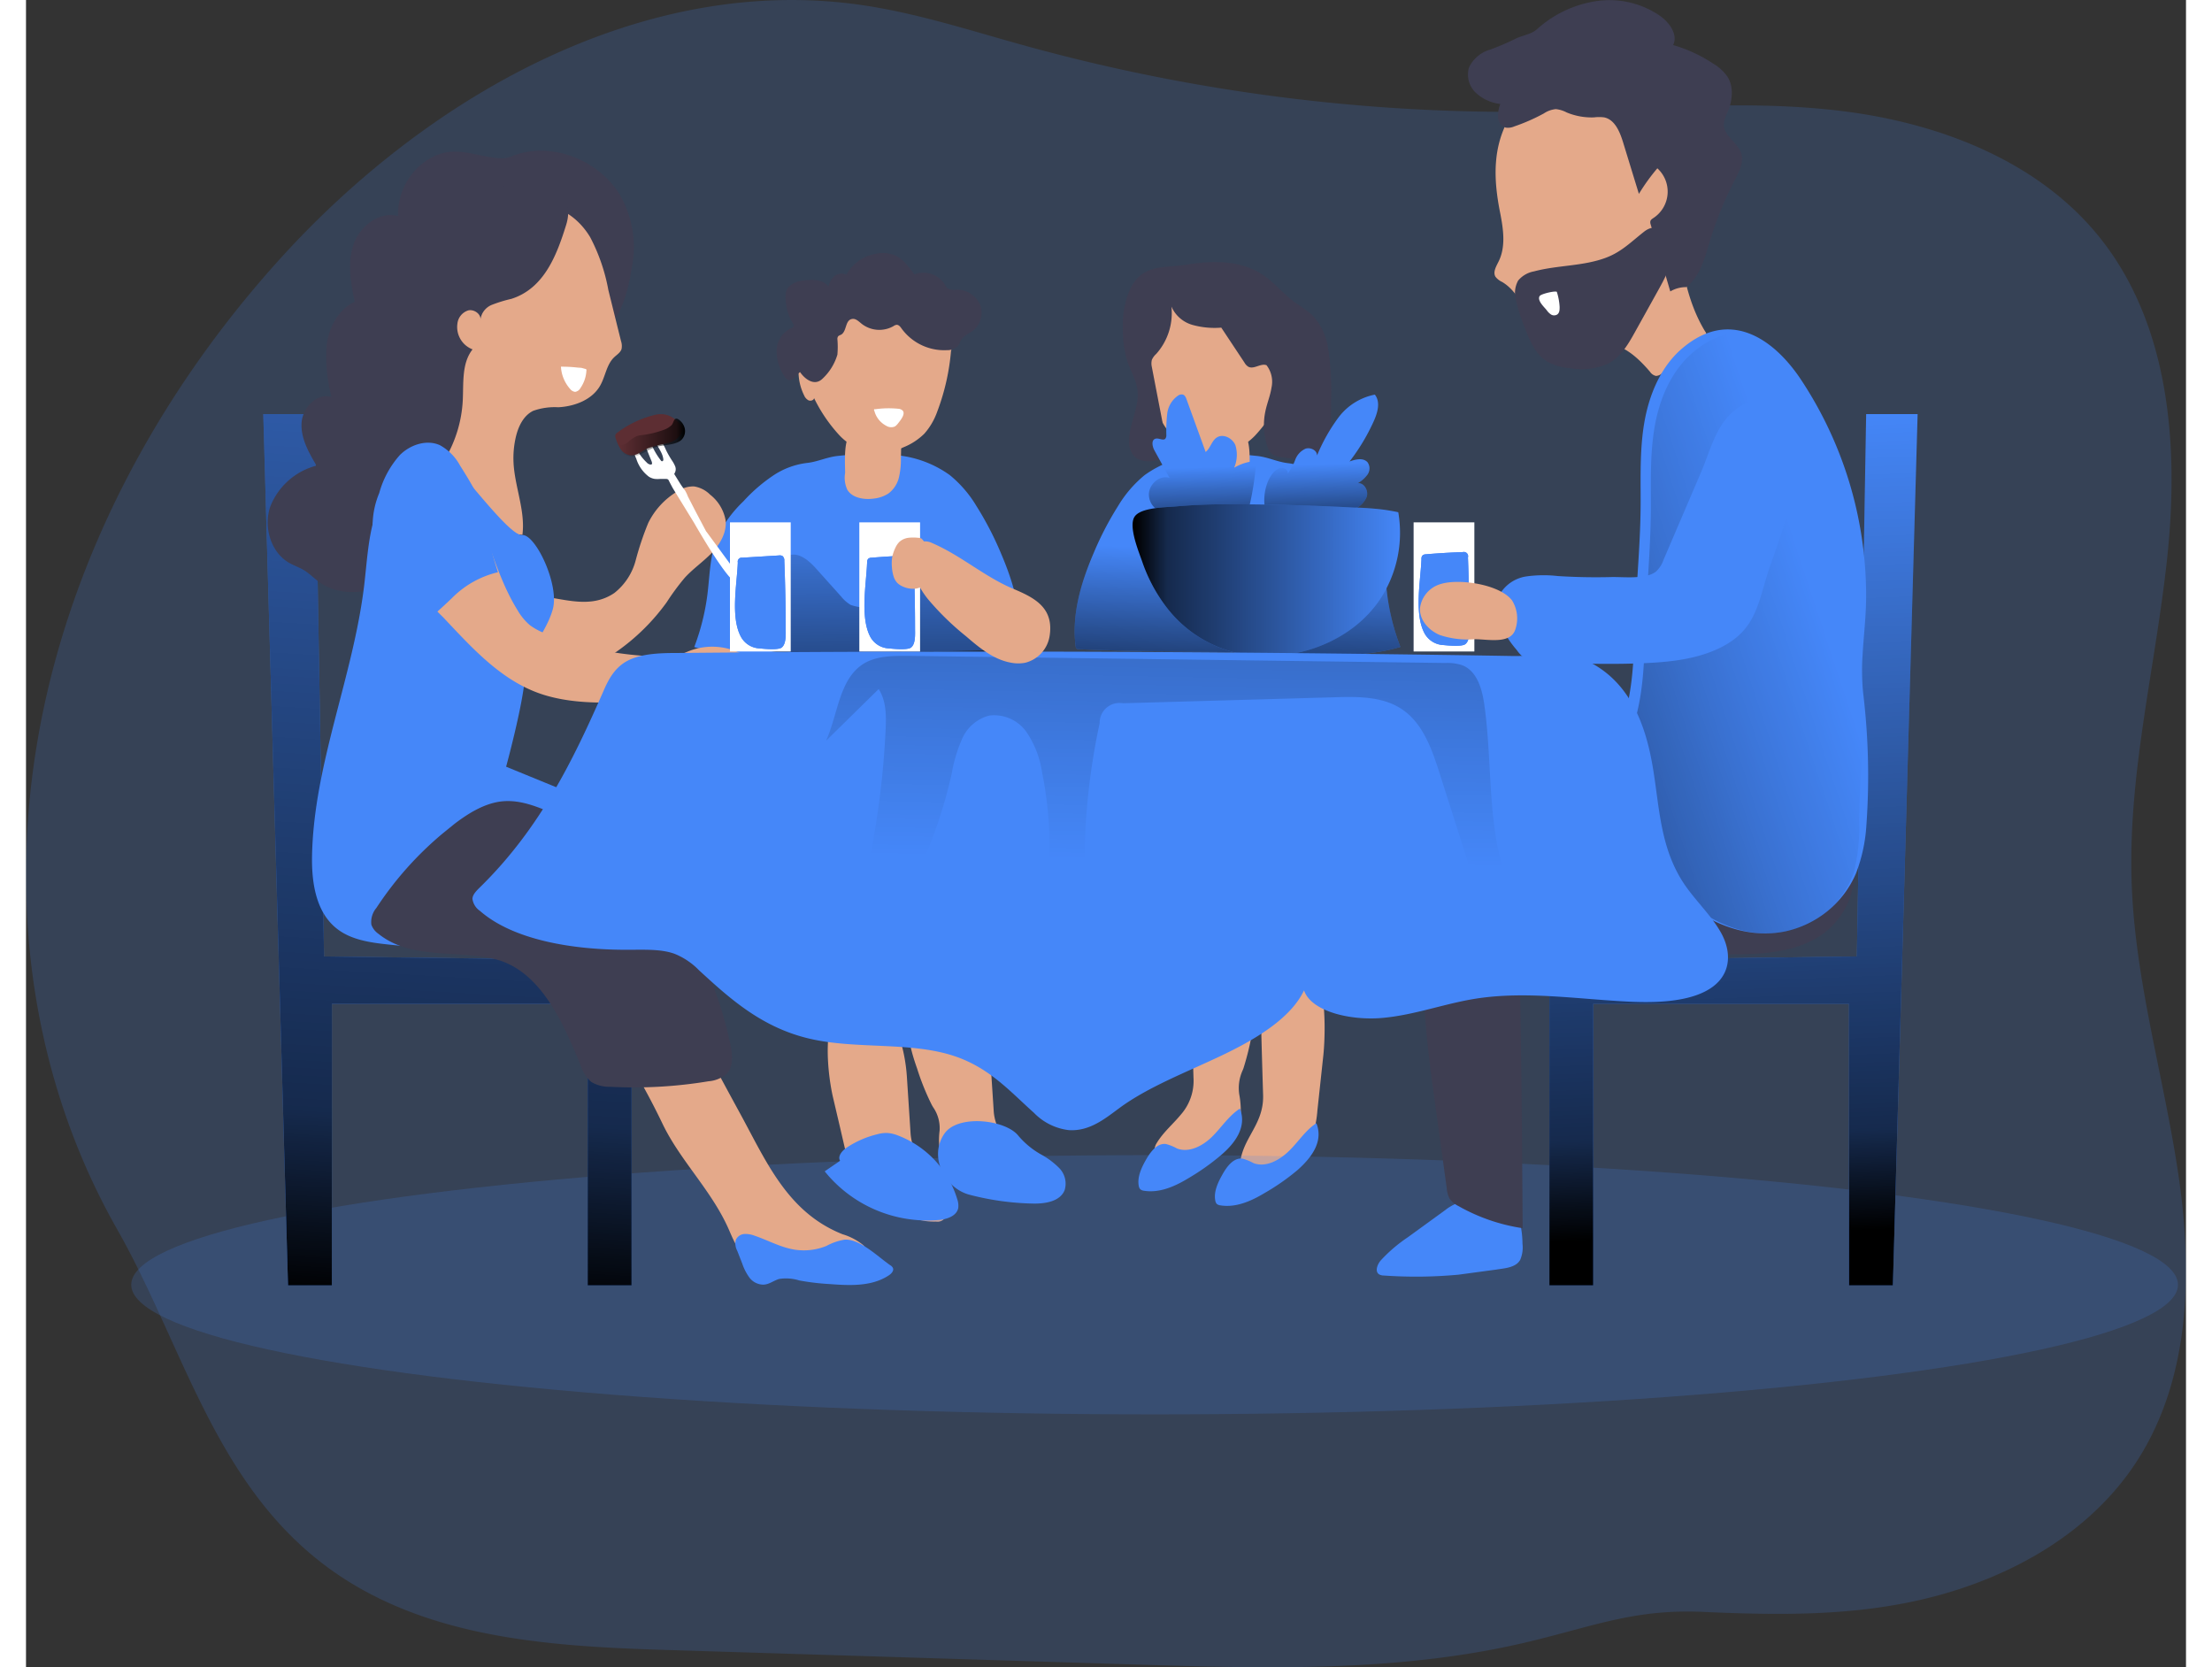 <svg xmlns="http://www.w3.org/2000/svg" xmlns:xlink="http://www.w3.org/1999/xlink" viewBox="0 0 360.5 278.25" width="406" height="306" xmlns:v="https://vecta.io/nano"><rect x="0" y="0" width="360.5" height="278.25" fill="#333333" stroke="none"/><style><![CDATA[.B{fill:#4587f9}.C{fill:#e4a98a}.D{opacity:.18}.E{fill:#3e3e52}.F{fill:#fff}]]></style><defs><linearGradient id="A" x1="170.25" y1="166.18" x2="169.68" y2="118.59" gradientUnits="userSpaceOnUse"><stop offset=".01"/><stop offset=".13" stop-opacity=".69"/><stop offset="1" stop-opacity="0"/></linearGradient><linearGradient id="B" x1="228.45" y1="155.02" x2="229.58" y2="127.71" xlink:href="#A"/><linearGradient id="C" x1="216.6" y1="90.68" x2="216.23" y2="77.45" xlink:href="#A"/><linearGradient id="D" x1="196.69" y1="91.25" x2="196.31" y2="78.01" xlink:href="#A"/><linearGradient id="E" x1="184.7" y1="96.82" x2="229.35" y2="96.82" xlink:href="#A"/><linearGradient id="F" x1="287.51" y1="207.41" x2="282.16" y2="68.88" xlink:href="#A"/><linearGradient id="G" x1="65.73" y1="219.96" x2="80.93" y2="-37.67" xlink:href="#A"/><linearGradient id="H" x1="237.5" y1="167.15" x2="326.08" y2="137.9" gradientUnits="userSpaceOnUse"><stop offset=".01"/><stop offset=".13" stop-opacity=".69"/><stop offset=".77" stop-opacity=".16"/><stop offset="1" stop-opacity="0"/></linearGradient><linearGradient id="I" x1="136.8" y1="108.71" x2="125.86" y2="108.71" xlink:href="#A"/><linearGradient id="J" x1="223.28" y1="33.28" x2="220.37" y2="179.45" xlink:href="#A"/><path id="K" d="M209.19 78.15c.62-.23 1.49.21 1.4.86a8.62 8.62 0 0 0 1.24-2.27 3.27 3.27 0 0 1 1.73-1.86c.82-.27 1.93.27 1.91 1.14a29.67 29.67 0 0 1 3.59-6.36 10 10 0 0 1 6.06-3.8c1 1.26.44 3.07-.22 4.52a33.38 33.38 0 0 1-4 6.64c1-.37 2.28-.67 3 .13a1.77 1.77 0 0 1 0 2.05 5.1 5.1 0 0 1-1.62 1.44c1.06-.09 1.8 1.24 1.49 2.26a3.78 3.78 0 0 1-2.25 2.12 14.07 14.07 0 0 0-2.88 1.36l-1.09.91c-2.19 1.45-7.88 1.24-9.85-.67s-.93-7.54 1.49-8.47z"/><path id="L" d="M187.42 82.76c-.18-1.8 1.73-3.57 3.44-3l-2.5-4.54c-.38-.67-.6-1.78.14-2 .55-.17 1.27.38 1.65 0a.91.91 0 0 0 .17-.59 25.67 25.67 0 0 1 .15-3.62 4.26 4.26 0 0 1 1.83-3 1 1 0 0 1 .78-.16c.34.11.5.48.62.82l3.18 8.76c.8-.64 1-1.85 1.86-2.41 1.07-.7 2.62.1 3.11 1.29a5.47 5.47 0 0 1-.21 3.75 8.11 8.11 0 0 1 3.68-1.12 47.66 47.66 0 0 1-1.13 7.5.81.81 0 0 1-.88.76c-3.3.39-15.35 3.1-15.89-2.44z"/><path id="M" d="M225.19 84.91a30.93 30.93 0 0 1 3.84.58 20.17 20.17 0 0 1-3.06 14.56c-5 7.46-15.19 10.82-23.82 8.95a20.83 20.83 0 0 1-12.06-8 26.76 26.76 0 0 1-3.78-7.22c-.57-1.65-2.31-5.82-1.33-7.48s5.37-1.62 7.06-1.79a92.94 92.94 0 0 1 9.29-.34q10.16 0 20.29.54c1.21.02 2.41.09 3.57.2z"/><path id="N" d="M315.71 69.11l-4.13 145.42h-7.32v-47.01h-42.69v47.01h-7.32v-54.22l51.32-.68 1.55-90.52h8.59z"/><path id="O" d="M39.6 69.11l4.13 145.42h7.32v-47.01h42.69v47.01h7.33v-54.22l-51.33-.68-1.54-90.52h-8.6z"/><path id="P" d="M232.9 93.3a.8.8 0 0 1 .18-.6.87.87 0 0 1 .55-.19q3.07-.26 6.17-.37a.71.71 0 0 1 .86.89q.22 5.63.23 11.26c0 .94.13 2.67-.71 3.24-.59.41-2.82.21-3.56.13a3.78 3.78 0 0 1-3.23-2c-1.73-3.28-.62-8.82-.49-12.36z"/><path id="Q" d="M140.38 93.87a.9.9 0 0 1 .18-.61.84.84 0 0 1 .56-.18q3.07-.25 6.16-.38a.92.92 0 0 1 .57.1 1 1 0 0 1 .29.8 263.53 263.53 0 0 1 .24 11.25c0 .94.13 2.67-.71 3.25-.6.4-2.82.21-3.56.12a3.72 3.72 0 0 1-3.23-2c-1.69-3.28-.63-8.81-.5-12.35z"/><path id="R" d="M118.8 93.87a.65.65 0 0 1 .73-.79l6.16-.38a.92.92 0 0 1 .57.1.94.94 0 0 1 .3.8 281.07 281.07 0 0 1 .23 11.25c0 .94.13 2.67-.71 3.25-.59.4-2.82.21-3.56.12a3.74 3.74 0 0 1-3.23-2c-1.73-3.28-.62-8.81-.49-12.35z"/></defs><path d="M167.56 7.85l-1.2-.33c-8.91-2.47-17.74-5.35-26.9-6.68-36.66-5.32-72.91 15.38-97.64 43C22.19 65.72 7.7 92.58 2.3 121.49c-5.35 28.64-1.48 58.33 12.89 83.64 11.69 20.58 16.82 45.17 38.53 58.75 16.11 10.07 36.11 11 55.1 11.55l76.3 2.37c21.68.67 43.87 1.33 65.13-3.67 11.26-2.65 18.05-5.63 29.66-5.11 11.2.5 22.39.7 33.46-1.42 15.31-2.92 30.38-10.57 38.87-23.64 9-13.83 9.41-31.54 7-47.86s-7.25-32.31-7.81-48.79c-.64-18.41 4.12-36.53 6-54.86s.24-38.27-11.23-52.69c-10.12-12.72-26.46-19.09-42.59-21.16s-32.46-.41-48.71 0a305.85 305.85 0 0 1-87.34-10.75z" class="B D"/><path d="M135.86 188.15l1 4.32a15.13 15.13 0 0 0 1.21 3.68 12.9 12.9 0 0 0 4.5 4.4c2.79 1.86 6 3.44 9.31 3.33a1.52 1.52 0 0 0 1.75-1.78c.18-5.73-5.66-7.39-6-13l-.62-9.52c-.26-3.82-1.71-11-5.91-12.46-9.33-3.28-7.44 11.67-6.4 16.08zm15.33-3.71l.2.34a6.13 6.13 0 0 1 1.09 3.91 12.32 12.32 0 0 0 .24 4.45c.67 2 2.55 3.22 4.38 4.19a21.05 21.05 0 0 0 10.34 2.87 3.43 3.43 0 0 0 1.55-.33 3.78 3.78 0 0 0 1.46-2.39 2.1 2.1 0 0 0 .13-.89 2 2 0 0 0-.53-.95c-1.53-1.72-3.57-2.88-5.33-4.36a7.91 7.91 0 0 1-3.22-6l-.59-9c-.32-4.74-3.6-16.75-10.76-11.37-4.35 3.26-3 9-1.43 13.41a41.28 41.28 0 0 0 2.47 6.12zm64.81-3.45l-.47 4.37a17.14 17.14 0 0 1-.69 3.75 11.93 11.93 0 0 1-3.3 4.69c-2.13 2-4.59 3.83-7.33 3.95a1.39 1.39 0 0 1-1.06-.28 2.2 2.2 0 0 1-.51-1.38c-.63-5.69 4-7.74 3.83-13.35q-.15-4.77-.28-9.54c-.11-3.82.48-11.06 3.79-12.82 7.35-3.9 7 11.13 6.56 15.59zm-12.81-2.69l-.14.35a7.13 7.13 0 0 0-.56 4 15.14 15.14 0 0 1 .17 4.45 7.73 7.73 0 0 1-3.23 4.48c-2.47 1.91-5.24 3.42-8.21 3.56a2.28 2.28 0 0 1-1.28-.22 4 4 0 0 1-1.39-2.29 2.39 2.39 0 0 1-.19-.87 2.27 2.27 0 0 1 .36-1c1.1-1.81 2.68-3.11 4-4.71a8.56 8.56 0 0 0 2.13-6.25l-.27-9c-.13-4.75 1.55-16.94 7.84-12.07 3.82 3 3.22 8.81 2.28 13.28a46.76 46.76 0 0 1-1.51 6.29z" class="C"/><path d="M135.64 76.08a47.57 47.57 0 0 1 9.69-.1 18 18 0 0 1 8.86 3.32 19.71 19.71 0 0 1 4.44 5.16 53.74 53.74 0 0 1 4.08 7.86c2.12 4.95 3.7 10.29 3 15.59a.52.52 0 0 1-.12.34.67.67 0 0 1-.42.12c-11.51.51-23 .3-34.54.75-6.41.25-13 .69-19.1-1.13a38.31 38.31 0 0 0 2.19-8.72c.43-3.44.41-7 1.91-10.19a21.13 21.13 0 0 1 4.12-5.43 27.19 27.19 0 0 1 5.22-4.46 12.94 12.94 0 0 1 5.4-1.93c1.82-.2 3.38-1.02 5.27-1.18z" class="B"/><path d="M177.39 129.28a17.19 17.19 0 0 0-3.17 8.84A14.69 14.69 0 0 0 168 137a7.38 7.38 0 0 1-3.54-.34 5.87 5.87 0 0 1-1.61-1.41l-4.15-4.63c-1.22-1.36-2.93-2.86-4.64-2.2a4.19 4.19 0 0 0-2 2.13 25.67 25.67 0 0 0-2.95 13.42 37.44 37.44 0 0 0 8.18 1c10.1.46 20.22.52 30.33.55a4.47 4.47 0 0 0 2.41-.45c2.86-1.79-3.78-5.89-5-7.08a71.05 71.05 0 0 1-7.64-8.71z" transform="translate(-26.81 -35.7)" fill="url(#A)"/><g class="C"><path d="M152.06 68.76a11.12 11.12 0 0 1-2.13 3.62 10.49 10.49 0 0 1-3.48 2.27 10.71 10.71 0 0 1-3.77 1 9.51 9.51 0 0 1-6.92-3 25.69 25.69 0 0 1-4.23-6.2c-.06.36-.58.52-.94.36a1.67 1.67 0 0 1-.73-.84 8.89 8.89 0 0 1-.92-3.67 1.5 1.5 0 0 1 .14-.81c.45-.79 1.71-.52 2.57-.14.72-1.37.57-3 1.1-4.45 1-2.76 4.16-4.18 7-5.31a25.28 25.28 0 0 1 8.44-2.21 5.18 5.18 0 0 1 2.35.35 5.77 5.77 0 0 1 1.78 1.44 8.47 8.47 0 0 1 2.47 4.13 12.53 12.53 0 0 1-.41 3.32 37.55 37.55 0 0 1-2.32 10.14z"/><path d="M136.71 78.92a4.73 4.73 0 0 0 .38 2.84c.81 1.33 2.72 1.67 4.33 1.46a5.61 5.61 0 0 0 2.52-.86 4.72 4.72 0 0 0 1.75-2.68 13 13 0 0 0 .33-3.17l.09-4a.38.38 0 0 0-.08-.3.48.48 0 0 0-.29-.07h-4.32c-.93 0-2.94-.37-3.73.19-1.29.97-.98 5.21-.98 6.59z"/></g><path d="M129.19 62.1a3.48 3.48 0 0 0-.84.87 1.17 1.17 0 0 1-1.08.47 1.27 1.27 0 0 1-.71-.66 7.79 7.79 0 0 1-1.29-4.3 4.22 4.22 0 0 1 2.38-3.67c.19-.08.4-.16.47-.35s-.05-.35-.14-.51a8.49 8.49 0 0 1-1.21-4.35 2.82 2.82 0 0 1 .34-1.51 3.68 3.68 0 0 1 2.7-1.27c1.48-.21 3.26-.18 4.11 1a3.26 3.26 0 0 1 1-1.73 1.82 1.82 0 0 1 2-.23 6.85 6.85 0 0 1 4.75-3.47 5.76 5.76 0 0 1 3 .09c1.6.55 2.65 2 3.59 3.32a4.2 4.2 0 0 1 5.08 1.67 2 2 0 0 0 .42.62 2.3 2.3 0 0 0 1.55.25 4.23 4.23 0 0 1 4 2.7 3.87 3.87 0 0 1-1.54 4.37 5.55 5.55 0 0 0-1.62 1.18c-.25.36-.33.81-.61 1.15a2.54 2.54 0 0 1-1.85.7 8.81 8.81 0 0 1-7.56-3.61c-.2-.29-.46-.63-.83-.62a1.14 1.14 0 0 0-.52.22 4.79 4.79 0 0 1-5.27-.36c-.51-.4-1.06-1-1.71-.82-1.13.25-.79 2.14-1.83 2.64a1.51 1.51 0 0 0-.4.21.73.73 0 0 0-.15.5 14.93 14.93 0 0 1 0 2.59 9 9 0 0 1-2.47 4c-1.36 1.35-2.99.05-3.76-1.09z" class="E"/><path d="M205.28 76.08a47.46 47.46 0 0 0-9.68-.1 18.08 18.08 0 0 0-8.91 3.32 19.86 19.86 0 0 0-4.43 5.16 52.78 52.78 0 0 0-4.07 7.84c-2.12 4.95-3.7 10.29-3 15.59a.59.59 0 0 0 .13.34.67.67 0 0 0 .42.12c11.5.51 23 .3 34.53.75 6.41.25 13 .69 19.11-1.13a37.8 37.8 0 0 1-2.19-8.67c-.43-3.44-.41-7-1.92-10.19a20.87 20.87 0 0 0-4.11-5.43 27.55 27.55 0 0 0-5.23-4.46 12.85 12.85 0 0 0-5.39-1.93c-1.84-.23-3.35-1.05-5.26-1.21z" class="B"/><path d="M232.09 111.78a47.46 47.46 0 0 0-9.68-.1 18.08 18.08 0 0 0-8.91 3.32 19.86 19.86 0 0 0-4.43 5.16A52.78 52.78 0 0 0 205 128c-2.12 4.95-3.7 10.29-3 15.59a.59.59 0 0 0 .13.34.67.67 0 0 0 .42.12c11.5.51 23 .3 34.53.75 6.41.25 13 .69 19.11-1.13A37.8 37.8 0 0 1 254 135c-.43-3.44-.41-7-1.92-10.19a20.87 20.87 0 0 0-4.11-5.43 27.55 27.55 0 0 0-5.23-4.46 12.85 12.85 0 0 0-5.39-1.93c-1.84-.23-3.35-1.05-5.26-1.21z" transform="translate(-26.81 -35.7)" fill="url(#B)"/><path d="M188.86 68.76a11.33 11.33 0 0 0 2.14 3.62 10.54 10.54 0 0 0 3.47 2.27 10.77 10.77 0 0 0 3.77 1 9.53 9.53 0 0 0 6.93-3 25.69 25.69 0 0 0 4.23-6.2c.06.36.58.52.93.36a1.65 1.65 0 0 0 .74-.84 9 9 0 0 0 .92-3.67 1.72 1.72 0 0 0-.14-.81c-.45-.79-1.71-.52-2.57-.14-.73-1.37-.57-3-1.1-4.45-1-2.76-4.16-4.18-7-5.31a25.28 25.28 0 0 0-8.41-2.24 5.18 5.18 0 0 0-2.35.35 5.77 5.77 0 0 0-1.78 1.44 8.39 8.39 0 0 0-2.45 4.16 12.53 12.53 0 0 0 .41 3.32 37.91 37.91 0 0 0 2.26 10.14z" class="C"/><path d="M184.31 48.17a14.55 14.55 0 0 0-1.23 6.7 17.25 17.25 0 0 0 .74 5.45c.55 1.61 1.47 3.11 1.68 4.79.36 2.93-1.5 5.73-1.4 8.68a3.53 3.53 0 0 0 .73 2.22c1.08 1.27 3.08 1.08 4.69.64a1.62 1.62 0 0 0 .83-.43 1.68 1.68 0 0 0 .16-1.43l-2.61-13.55a2.58 2.58 0 0 1 0-1.17 2.86 2.86 0 0 1 .73-1 10.24 10.24 0 0 0 2.54-7.91 5.45 5.45 0 0 0 3.53 3.07 13.76 13.76 0 0 0 4.79.45l3.88 5.85a1.84 1.84 0 0 0 .61.66c.91.53 2.08-.61 3.06-.24a4.52 4.52 0 0 1 .83 3.75c-.2 1.31-.72 2.55-1 3.85a11.15 11.15 0 0 0 .29 5.87 2.7 2.7 0 0 0 .91 1.45 3.09 3.09 0 0 0 1.3.4l8.4 1.23.06-10.77a46.42 46.42 0 0 0-.47-8.34 10.37 10.37 0 0 0-2.71-5.83 28.82 28.82 0 0 0-2.89-2.1c-1.85-1.36-3.31-3.2-5.2-4.5-3.83-2.62-8.6-2.49-13-1.77-3.8.57-7.17-.13-9.25 3.98z" class="E"/><path d="M204.19 78.92a4.73 4.73 0 0 1-.38 2.84c-.81 1.33-2.72 1.67-4.33 1.46a5.61 5.61 0 0 1-2.52-.86 4.72 4.72 0 0 1-1.75-2.68 13 13 0 0 1-.33-3.17l-.09-4a.38.38 0 0 1 .08-.3.48.48 0 0 1 .29-.07h4.32c.93 0 2.94-.37 3.73.19 1.32.97.98 5.21.98 6.59z" class="C"/><g class="B"><use xlink:href="#K"/><use xlink:href="#L"/></g><g transform="translate(-26.81 -35.7)"><use xlink:href="#K" x="26.81" y="35.7" fill="url(#C)"/><use xlink:href="#L" x="26.81" y="35.7" fill="url(#D)"/></g><use xlink:href="#M" class="B"/><use xlink:href="#M" x="26.81" y="35.7" transform="translate(-26.81 -35.7)" fill="url(#E)"/><g class="B"><ellipse cx="188.36" cy="214.42" rx="170.8" ry="21.63" class="D"/><path d="M226.63 212.88a1.65 1.65 0 0 1-.79-.19c-.76-.48-.31-1.67.28-2.35a25.27 25.27 0 0 1 4.48-3.83l6.24-4.53a8 8 0 0 1 1.79-1.08 7.77 7.77 0 0 1 2.5-.37l5.39-.23a2.31 2.31 0 0 1 1.14.14 2.08 2.08 0 0 1 .89 1.08 16.36 16.36 0 0 1 1.21 6.05 5.22 5.22 0 0 1-.38 2.69c-.73 1.34-2.7 1.41-4 1.63l-6.31.85a76.88 76.88 0 0 1-12.44.14z"/><use xlink:href="#N"/><use xlink:href="#O"/></g><use xlink:href="#N" fill="url(#F)"/><use xlink:href="#O" fill="url(#G)"/><path d="M305.08 145.47c.58.33-.57 4.07-.71 4.48a12.85 12.85 0 0 1-7.16 7.42c-6.15 2.72-13.59 1.59-20.11 2q-13.89.87-27.79 1.24.35 22.19.48 44.37a31 31 0 0 1-10.69-3.68 4.07 4.07 0 0 1-1.48-1.21 4.3 4.3 0 0 1-.5-1.77l-2-14.53c-1.11-8.12-2.21-16.3-1.69-24.47a34.79 34.79 0 0 0-1.3-13.68c-.65-2.17-.61-3.23 1-4.86 2.87-2.89 8.24-3.89 12-4.78 10.22-2.4 20.82-3.39 31.28-4.09l3.69-.21z" class="E"/><path d="M246.02 35.45c.54 2.75 1 5.73-.27 8.24-.39.79-.94 1.71-.51 2.48a2.94 2.94 0 0 0 1.11.88c2.16 1.27 3.33 3.65 4.57 5.83s2.86 4.42 5.29 5 5.05-.76 7.59-.55c2.95.23 5.31 2.46 7.24 4.71a1.61 1.61 0 0 0 1 .7 1.59 1.59 0 0 0 .91-.35 45 45 0 0 0 7.16-5.82 1.07 1.07 0 0 0 .36-.56 1.1 1.1 0 0 0-.24-.72c-4.25-7-4.31-15.64-5.64-23.72-.68-4.07-1.78-8.24-4.48-11.36-4-4.6-10.78-5.94-16.77-4.84a8.16 8.16 0 0 0-3.49 1.33 9.52 9.52 0 0 0-2.23 2.87c-2.89 4.95-2.7 10.36-1.6 15.88z" class="C"/><path d="M263.75 42.99c-3.83 1.46-8.09 1.24-12.05 2.3a4.49 4.49 0 0 0-2.66 1.53 4.31 4.31 0 0 0-.36 3.28 28.63 28.63 0 0 0 1.38 4.39c.84 2.22 1.8 4.61 3.82 5.86a9.49 9.49 0 0 0 4 1.12 10.64 10.64 0 0 0 6.37-.88c2-1.13 3.22-3.24 4.33-5.25l4.05-7.29c1.18-2.14 2.41-4.54 1.81-6.91s-2.24-4.16-4.4-2.46-3.74 3.34-6.29 4.31z" class="E"/><path d="M296.03 63.04a65.32 65.32 0 0 1 11.08 35.57c.11 6-1.11 11-.49 17.05a115.35 115.35 0 0 1 .54 22.06 27 27 0 0 1-1.74 8.06 16.64 16.64 0 0 1-11.91 9.69c-11.77 2.32-23.05-8.65-27.7-18.32a16.31 16.31 0 0 1-1.93-7.12c0-3 1.32-5.8 2.31-8.62 2.2-6.22 2.11-12.09 2.38-18.48s.92-12.87.91-19.37c0-4.59-.14-9.22.74-13.72s2.88-9 6.42-11.88c7.55-6.24 14.69-1.78 19.39 5.08z" class="B"/><path d="M324.25 99.66a54.88 54.88 0 0 1 4 6.79c5.06 10 6.38 21.48 6.27 32.69s-1.58 22.35-1.77 33.56a30.38 30.38 0 0 1-.85 8.47 14.81 14.81 0 0 1-9.3 9.41c-12.26 4.18-23.38-7-28.24-17a16.34 16.34 0 0 1-1.93-7.12c0-3 1.32-5.8 2.32-8.62 2.19-6.22 2.1-12.1 2.37-18.49s.88-12.89.88-19.35c0-4.59-.13-9.22.75-13.72s2.88-8.95 6.41-11.88c7.89-6.56 14.48-1.34 19.09 5.26z" transform="translate(-26.81 -35.7)" fill="url(#H)"/><path d="M289.59 99.37c-1.14 3.69-2.48 6.71-7.19 8.91-4.14 1.92-8.82 2.28-13.38 2.44-5.43.19-10.81 0-16.27-.18a5.55 5.55 0 0 1-2.11-.36 5.44 5.44 0 0 1-1.84-1.7 17.1 17.1 0 0 1-2.81-4.44 6.06 6.06 0 0 1 .13-5.1 6.19 6.19 0 0 1 4.3-2.74 20.87 20.87 0 0 1 5.24-.06q4.44.28 8.88.17c2.07-.06 5.81.44 7.53-.94a4.91 4.91 0 0 0 1.26-2l6.27-14.64c1.4-3.26 2.28-7.12 4.92-9.66 4.75-4.59 9.48-1.31 10.27 4.53 1.06 7.72-1.26 14-3.75 21-.58 1.7-1 3.3-1.45 4.77z" class="B"/><path d="M255.5 48.73a10.12 10.12 0 0 1 .46 2.49c0 .47 0 1-.42 1.28a1 1 0 0 1-1 0 2.77 2.77 0 0 1-.73-.72c-.41-.53-1.65-1.63-1.18-2.37.22-.38 2.78-.95 2.87-.68z" class="F"/><path d="M244.31 8.3a5.56 5.56 0 0 0-3.49 3 4.19 4.19 0 0 0 1.15 4.18 7.17 7.17 0 0 0 4.09 1.87 5.43 5.43 0 0 0-.38 2.21 1.88 1.88 0 0 0 1.29 1.74 2.6 2.6 0 0 0 1.42-.2 31.5 31.5 0 0 0 4.94-2.17 4.37 4.37 0 0 1 2-.72 5 5 0 0 1 1.79.55 10.81 10.81 0 0 0 4.59.83 6.74 6.74 0 0 1 1.68 0c1.79.37 2.62 2.41 3.16 4.16l2.64 8.61a33 33 0 0 1 3.08-4.27 5.26 5.26 0 0 1-.62 8.27c-.23.15-.49.31-.55.58a1.07 1.07 0 0 0 .05.5l3.28 11.2a5.09 5.09 0 0 1 2.66-.72c2.32-1.78 3.09-4.86 3.94-7.66A59.4 59.4 0 0 1 285.22 30c.72-1.37 1.51-2.91 1.06-4.38-.57-1.84-2.93-2.93-2.92-4.86a5.36 5.36 0 0 1 .62-2c.81-1.89 1.1-4.2 0-5.95a7.36 7.36 0 0 0-2.26-2.11 24.48 24.48 0 0 0-6.81-3.18c.82-1.71-.56-3.68-2.09-4.8A14.89 14.89 0 0 0 262.19.17a19 19 0 0 0-10 4.7c-1.05.93-2.46 1-3.68 1.64a42.72 42.72 0 0 1-4.2 1.79z" class="E"/><path d="M104.33 157.67q7.2 14.16 14.82 28.11c4.44 8.13 7.95 16.56 17.13 20.21a10 10 0 0 1 3.47 1.83c.93.92 1.32 2.57.43 3.54-.75.82-2 .81-3.13.74l-12.28-.74a9.12 9.12 0 0 1-3.56-.71c-2-1-3-3.34-3.9-5.43-2.83-6.47-8-11.36-11-17.51a118.08 118.08 0 0 0-9.58-16.51c-5.66-8-12.28-15.82-14.15-25.43a2.15 2.15 0 0 1 2.68-2.94 17.07 17.07 0 0 1 10.93 4.89m2-48.75a10.22 10.22 0 0 0 3.56-5.43 50 50 0 0 1 2.1-6.26 12.62 12.62 0 0 1 4.91-5.3 4.72 4.72 0 0 1 2.71-.8 4.79 4.79 0 0 1 2.69 1.36 7 7 0 0 1 2.6 4.29c.23 2-.91 4-2.32 5.46s-3.12 2.63-4.5 4.14a40 40 0 0 0-3 4.07 35.1 35.1 0 0 1-18.8 13.23 3.34 3.34 0 0 1-4.38-1c-2-2.33-3.8-5.14-4.19-8.24-.14-1.15-.23-3.09.52-4.09s2.64-1 3.92-1c4.71-.04 9.66 2.63 14.18-.43z" class="C"/><path d="M99.07 32.44c-3.59-5.8-11.35-8.85-17.74-6.47a4.92 4.92 0 0 1-1.89.47c-4.66-.21-8.07-2.67-12.64.39a10.79 10.79 0 0 0-4.7 9.24c-3.11-.88-6.37 1.66-7.43 4.71s-.48 6.42.19 9.58c-2.67 1.23-4.26 4.18-4.67 7.11a26.37 26.37 0 0 0 .8 8.78c-2.44-.73-4.86 1.82-5 4.36s1.2 4.91 2.5 7.1a11.35 11.35 0 0 0-7.7 6.78c-1.18 3.35 0 7.55 3 9.37.92.55 2 .88 2.85 1.46s1.42 1.17 2.16 1.72c3.83 2.88 9.53 2 13.36-.89 8.45-6.33 10.09-18.73 16-27 4.48-6.25 11.14-8 17-12.43 4-3 5.22-7.48 6-12.32a17.46 17.46 0 0 0-2.09-11.96z" class="E"/><path d="M98.82 54.97l.5 2a2.51 2.51 0 0 1 .07 1.3c-.19.58-.78.93-1.22 1.35-1.29 1.22-1.46 3.19-2.34 4.73-1.36 2.4-4.3 3.48-7 3.62a10.66 10.66 0 0 0-4.19.6c-1.68.83-2.53 2.72-2.93 4.55a15.64 15.64 0 0 0-.34 4.15c.21 4 2 8 1.48 12-3.49-.34-6.7-2-9.82-3.58s-6.69-3.68-7.51-7.16c-1.13-4.82 2.73-9.57 3.38-14.19.84-5.93.13-12 .94-17.92a14.88 14.88 0 0 1 2.84-7.6 13.31 13.31 0 0 1 4-3.12c6.11-3.31 13.68-2.42 17.47 3.87a30.69 30.69 0 0 1 3.04 8.82z" class="C"/><path d="M66.83 76.04a3.9 3.9 0 0 1 3.25.39c2 1.24 10.5 13.07 12.72 12.87s6.26 8.3 5.12 12.38-4.36 6.85-4.67 11.42-3.12 14.86-3.12 14.86l17.25 7.06c-1.76 6.78-2.15 13.75-4.4 20.48a4.4 4.4 0 0 1-1.55 2.5 4.53 4.53 0 0 1-2.22.5 186.81 186.81 0 0 1-28.87-.88c-3-.32-6.15-.79-8.5-2.66-3.5-2.78-4.2-7.79-4.1-12.26.34-15.29 6.87-29.79 8.7-45 .49-4.11.66-8.3 2-12.22.91-2.71 4.61-8.36 8.39-9.44z" class="B"/><path d="M69.53 139.11a56.71 56.71 0 0 0-11.06 12.43 3.63 3.63 0 0 0-.83 2.78 3.11 3.11 0 0 0 1.17 1.52c5.48 4.41 13.17 2.65 19.55 4.26 7.66 1.94 11.44 11 14.22 17.74a6.12 6.12 0 0 0 1.73 2.71 5.77 5.77 0 0 0 3.17.83 75.94 75.94 0 0 0 16.43-.92 5.33 5.33 0 0 0 3-1.21c1.22-1.23 1-3.23.66-4.93a67.35 67.35 0 0 0-9.55-22.91c-2.14-3.27-4.58-7-7.53-9.59-3.24-2.87-8.24-4.2-12.24-5.93-2.72-1.19-5.58-2.39-8.54-2.17s-5.75 1.92-8.17 3.76l-2.01 1.63zM81 49.88a23.11 23.11 0 0 0-3.26 1 3.07 3.07 0 0 0-1.91 2.6c.22-1-1-1.9-2-1.68A2.61 2.61 0 0 0 72 54.01a4 4 0 0 0 2.53 4.3c-1.85 2.34-1.48 5.65-1.64 8.62a21.28 21.28 0 0 1-2.86 9.51 13.35 13.35 0 0 1-4.33 4.72c-1.26.78-3.13 1.17-4.08 0a3.69 3.69 0 0 1-.63-2.11c-1-11.38-1.3-23.14 2.55-33.89a24.34 24.34 0 0 1 3.52-6.81c3.26-4.19 8.42-6.59 13.66-7.45 5-.81 11.39.62 9.39 6.76-1.55 4.96-3.65 10.49-9.11 12.22z" class="E"/><path d="M69.02 76.44a9.09 9.09 0 0 1 3.55 3.69c4.1 6.75 5.31 15 9.45 21.68a9.6 9.6 0 0 0 2.08 2.53 10.48 10.48 0 0 0 2.69 1.42 54 54 0 0 0 16.16 3.68c2.63.19 5 .38 7.36-.64a10.69 10.69 0 0 1 14.18 5.94 1.07 1.07 0 0 1 .06.92c-.19.33-.63.38-1 .39l-5.48.23-7.36.29-1.32.06c-7.31.29-15.51 1.53-22.63-.56s-12.15-7.77-17.15-13.06a50.92 50.92 0 0 1-7-8.39c-1.89-3.13-3-6.86-2.34-10.45s5.13-7.27 8.75-7.73z" class="C"/><path d="M113.59 88.77l5.87 8s.77 1-.9.49-7.06-10-7.06-10l-3.53-5.75a50.87 50.87 0 0 1-.67-1.27.48.48 0 0 0-.18-.24.64.64 0 0 0-.27-.07h-1a5.29 5.29 0 0 1-.89 0 2.56 2.56 0 0 1-1-.37 6 6 0 0 1-2.12-3.05 2.71 2.71 0 0 1-.28-1.77 3.38 3.38 0 0 1 .82 1 8.45 8.45 0 0 0 1.22 1.45 1 1 0 0 0 .68.35.27.27 0 0 0 .17-.08c.09-.09 0-.25 0-.37l-1.46-3.58a.74.74 0 0 1-.06-.56 1.56 1.56 0 0 1 1 .57 4.59 4.59 0 0 1 .61 1 12.18 12.18 0 0 0 1.41 2.32.33.33 0 0 0 .17.14.22.22 0 0 0 .23-.15.48.48 0 0 0 0-.29c-.18-1.32-1.4-2.35-1.48-3.68a2.12 2.12 0 0 1 1.23.89 8.5 8.5 0 0 1 .72 1.37 16.41 16.41 0 0 0 1 1.75 5.06 5.06 0 0 1 .54 1 1.31 1.31 0 0 1-.11 1.11.22.22 0 0 0-.05.11.21.21 0 0 0 .05.12l.91 1.47c.26.41.53.78.82 1.16a5.57 5.57 0 0 1 .48 1l1.28 2.49 1.78 3.37z" class="F"/><path d="M109.19 70.75a1.33 1.33 0 0 1 .36.49 1.16 1.16 0 0 1 0 .69 3.35 3.35 0 0 1-2.52 2.05 20 20 0 0 0-3.28.85c-.94.45-1.81 1.26-2.85 1.16a2.37 2.37 0 0 1-1.64-1 7.43 7.43 0 0 1-.83-1.81 1 1 0 0 1-.07-.57.9.9 0 0 1 .35-.42 17 17 0 0 1 5.8-2.83c1.95-.6 3.29-.06 4.68 1.39z" fill="#5d2e33"/><path d="M134.56 106.65a3.54 3.54 0 0 1-1.26.77 16.17 16.17 0 0 1-3.72.9 3.75 3.75 0 0 0-.81.16 5.33 5.33 0 0 0-1.39.92 2.32 2.32 0 0 1-1.52.61 1.81 1.81 0 0 0 .72 1.46 2.79 2.79 0 0 0 2.65.1c.85-.35 1.62-.89 2.49-1.19 1.19-.42 2.52-.34 3.7-.8a2.73 2.73 0 0 0 .72-.41 2.06 2.06 0 0 0 .57-2.13 2.5 2.5 0 0 0-1.12-1.41c-.65-.33-.68.65-1.03 1.02z" transform="translate(-26.81 -35.7)" fill="url(#I)"/><path d="M92.71 61.43a23.07 23.07 0 0 0-3.43-.23 6.09 6.09 0 0 0 1.53 3.71 1.25 1.25 0 0 0 .84.49 1.2 1.2 0 0 0 .88-.63 5.63 5.63 0 0 0 1-2.91.36.36 0 0 0 0-.18.32.32 0 0 0-.22-.12l-1.28-.35" class="F"/><path d="M108.68 108.98c-2.83 0-5.87.1-8.13 1.22s-3.33 3.19-4.15 5.08c-5 11.4-10.54 22.9-20.57 32.74-.63.62-1.31 1.28-1.32 2a2.9 2.9 0 0 0 1.25 2c5.62 4.93 15.78 6.58 25.11 6.49 2.5 0 5.15-.12 7.36.67a11.81 11.81 0 0 1 4.08 2.74c5 4.59 10.39 9.55 18.46 11.43 7.86 1.84 17.06.42 24.45 3 5.73 2 9.13 5.92 13 9.37a9.69 9.69 0 0 0 5.79 2.89c3.49.25 6.11-1.94 8.46-3.67 4.84-3.57 11.25-6 17.12-8.8s11.54-6.27 13.71-10.85c1.2 3.53 7.76 5.09 13.16 4.59s10.28-2.39 15.58-3.22c8.39-1.3 17.11.12 25.7.52 5 .23 10.64-.08 13.9-2.59 3-2.32 2.9-5.83 1.37-8.71s-4.26-5.43-6.17-8.21c-4.09-6-4.2-12.78-5.28-19.32-.93-5.66-3-13.65-10.09-17.57-3.48-1.94-9.31-1.23-13.62-1.3q-9.54-.16-19.09-.28-38.42-.51-76.85-.45-21.64.03-43.23.23z" class="B"/><path d="M276.82 188.27c-6.75-10-4.91-23.18-6.64-35.1-.37-2.56-1.23-5.49-3.65-6.44a7.83 7.83 0 0 0-2.82-.38l-89.82-1.19c-2.45 0-5 0-7.15 1.23-4.23 2.52-4.37 8.45-6.4 12.94l8.78-8.63c1.28 2 1.27 4.46 1.16 6.8a143.88 143.88 0 0 1-1.9 17.45 30.94 30.94 0 0 1-2.5 8.7 12.05 12.05 0 0 1-6.41 6.12 13.85 13.85 0 0 0 7.38 1.88 5.67 5.67 0 0 0 3.16-.85 6.82 6.82 0 0 0 1.81-2.21 80.82 80.82 0 0 0 9.5-23.82 24.34 24.34 0 0 1 1.76-5.84 6.83 6.83 0 0 1 4.51-3.81 6.61 6.61 0 0 1 6.22 2.78 16.13 16.13 0 0 1 2.57 6.65 62.38 62.38 0 0 1 1.24 13.63c-.08 4.73-.7 9.54.32 14.17 1.59 7.2 6.87 12.94 10.14 19.54A112.07 112.07 0 0 1 206 156.4a3.31 3.31 0 0 1 3.88-3.33l35.37-1c3.86-.12 8-.15 11.2 2 3.5 2.34 5 6.65 6.28 10.66l5.34 16.77a10.36 10.36 0 0 1 .71 3.87 8.49 8.49 0 0 1-1.7 4.06 24.18 24.18 0 0 1-15.27 9.93 7.84 7.84 0 0 1-3.76 0c-3-.91-4.27-4.31-5.16-7.29l-.18 8.15a3.76 3.76 0 0 0 .54 2.5 3.15 3.15 0 0 0 1.82.94c4 .87 8-.76 11.89-1.9 6.67-2 13.1-2.05 20-1.79 2.54.1 3.83-1.23 3.83-3.92-.06-3.05-2.4-5.44-3.97-7.78z" transform="translate(-26.81 -35.7)" fill="url(#J)"/><path d="M231.59 87.18h10.14v21.55h-10.14z" class="F"/><g class="B"><use xlink:href="#P" class="D"/><use xlink:href="#P" class="D"/></g><path d="M139.08 87.18h10.14v21.55h-10.14zm-21.59 0h10.14v21.55h-10.14z" class="F"/><path d="M236.19 97.45a4.81 4.81 0 0 0-3.54 4.09c-.07 2 1.51 3.7 3.33 4.45a14.72 14.72 0 0 0 5.84.69c2.14 0 5.87.86 6.72-1.55a5.69 5.69 0 0 0-.53-4.94c-2.08-2.69-8.82-3.65-11.82-2.74z" class="C"/><g class="B"><use xlink:href="#Q" class="D"/><use xlink:href="#Q" class="D"/><use xlink:href="#R" class="D"/><use xlink:href="#R" class="D"/><path d="M72.43 77.68a8.45 8.45 0 0 0-3.35-3.38c-2.21-1-4.94-.09-6.67 1.63a15.83 15.83 0 0 0-3.46 6.37 14.13 14.13 0 0 0-1.07 6.42 15.45 15.45 0 0 0 1.4 4.21l5.53 12.37a83.33 83.33 0 0 0 6.49-5.69 15.93 15.93 0 0 1 7.47-4.11 56.63 56.63 0 0 1-2.21-9.21c-.57-2.99-2.52-6.05-4.13-8.61zm64.2 129.21a9.77 9.77 0 0 0-3.06 1.06 10 10 0 0 1-5.29.61c-2.33-.37-4.43-1.56-6.66-2.32a4.22 4.22 0 0 0-1.75-.29 1.68 1.68 0 0 0-1.41 1 2.53 2.53 0 0 0 .24 1.79l.84 2.15a8.59 8.59 0 0 0 1.21 2.35 2.92 2.92 0 0 0 2.28 1.16c1 0 1.77-.71 2.7-.95a7.37 7.37 0 0 1 3.32.25 39.59 39.59 0 0 0 5 .6c3.42.26 7.14.45 10-1.48.41-.28.84-.76.63-1.22a1.16 1.16 0 0 0-.44-.44c-2.05-1.41-5.05-4.42-7.61-4.27zm65.97-21.87c-1.85 1.19-3.06 3.12-4.61 4.66s-3.84 2.77-5.88 2a8.05 8.05 0 0 0-1.86-.75c-1.44-.18-2.53 1.25-3.26 2.51s-1.57 2.93-1.27 4.49a1.07 1.07 0 0 0 .26.56 1.18 1.18 0 0 0 .6.24c2.53.41 5.06-.67 7.27-2a38.68 38.68 0 0 0 5.58-3.93c2.25-1.9 4.41-4.66 3.17-7.78zm12.76 2.44c-1.84 1.19-3 3.12-4.6 4.66s-3.84 2.77-5.89 2a8.16 8.16 0 0 0-1.85-.75c-1.45-.18-2.54 1.25-3.26 2.51s-1.58 2.93-1.27 4.49a1.06 1.06 0 0 0 .25.56 1.18 1.18 0 0 0 .61.24c2.52.41 5.05-.67 7.27-2a38 38 0 0 0 5.57-3.87c2.26-2 4.42-4.72 3.17-7.84zm-49.73 2.1a13.88 13.88 0 0 0 3.72 3.08 13.13 13.13 0 0 1 3.13 2.34 3.72 3.72 0 0 1 .87 3.64c-.75 1.9-3.23 2.29-5.27 2.25a45.15 45.15 0 0 1-10.6-1.47c-4.12-1.07-6.88-6.3-4.2-10.2 2.26-3.28 10.25-2.33 12.35.36z"/><path d="M135.87 193.73c-.45-.75.32-1.64 1-2.13a16 16 0 0 1 5.22-2.3 5.52 5.52 0 0 1 1.66-.21 5.76 5.76 0 0 1 1.81.43 16.45 16.45 0 0 1 9.86 10.61 3.26 3.26 0 0 1 .17 1.48c-.27 1.36-1.92 1.89-3.29 2a22 22 0 0 1-19-8.12"/></g><path d="M151.29 90.66a2.78 2.78 0 0 0-1.28-.31c-1 .07-1.62 1-1.87 2-.7 2.66.65 5.44 2.36 7.6a45.44 45.44 0 0 0 6.39 6.24c2.24 1.93 4.65 3.93 7.56 4.42a6.24 6.24 0 0 0 2.32 0 5.48 5.48 0 0 0 4.07-4.47c.74-4.68-2.49-6.37-6-7.84-4.81-2-8.77-5.58-13.55-7.64z" class="C"/><path d="M141.73 68.3a.22.22 0 0 0-.14 0c-.08.06-.07.17 0 .27a3.92 3.92 0 0 0 2 2.5 1.56 1.56 0 0 0 1.42.11 2.15 2.15 0 0 0 .51-.49c.6-.75 1.66-2.08.25-2.45a16.24 16.24 0 0 0-4.04.06z" class="F"/><path d="M149.46 89.89a1.11 1.11 0 0 0-.54-.13 7.26 7.26 0 0 0-1.68 0 2.79 2.79 0 0 0-1.5.7 3.49 3.49 0 0 0-.66 1 6.37 6.37 0 0 0-.49 1.41 6.45 6.45 0 0 0-.08 1.64 6.78 6.78 0 0 0 .27 1.62 2.91 2.91 0 0 0 .54 1.05 2.88 2.88 0 0 0 1 .7 4.08 4.08 0 0 0 2.09.37 2.9 2.9 0 0 0 1.86-1 3.4 3.4 0 0 0 .67-2.05 10.66 10.66 0 0 0-.28-2.17 16.14 16.14 0 0 0-.41-1.83 2.9 2.9 0 0 0-.79-1.31z" class="C"/></svg>